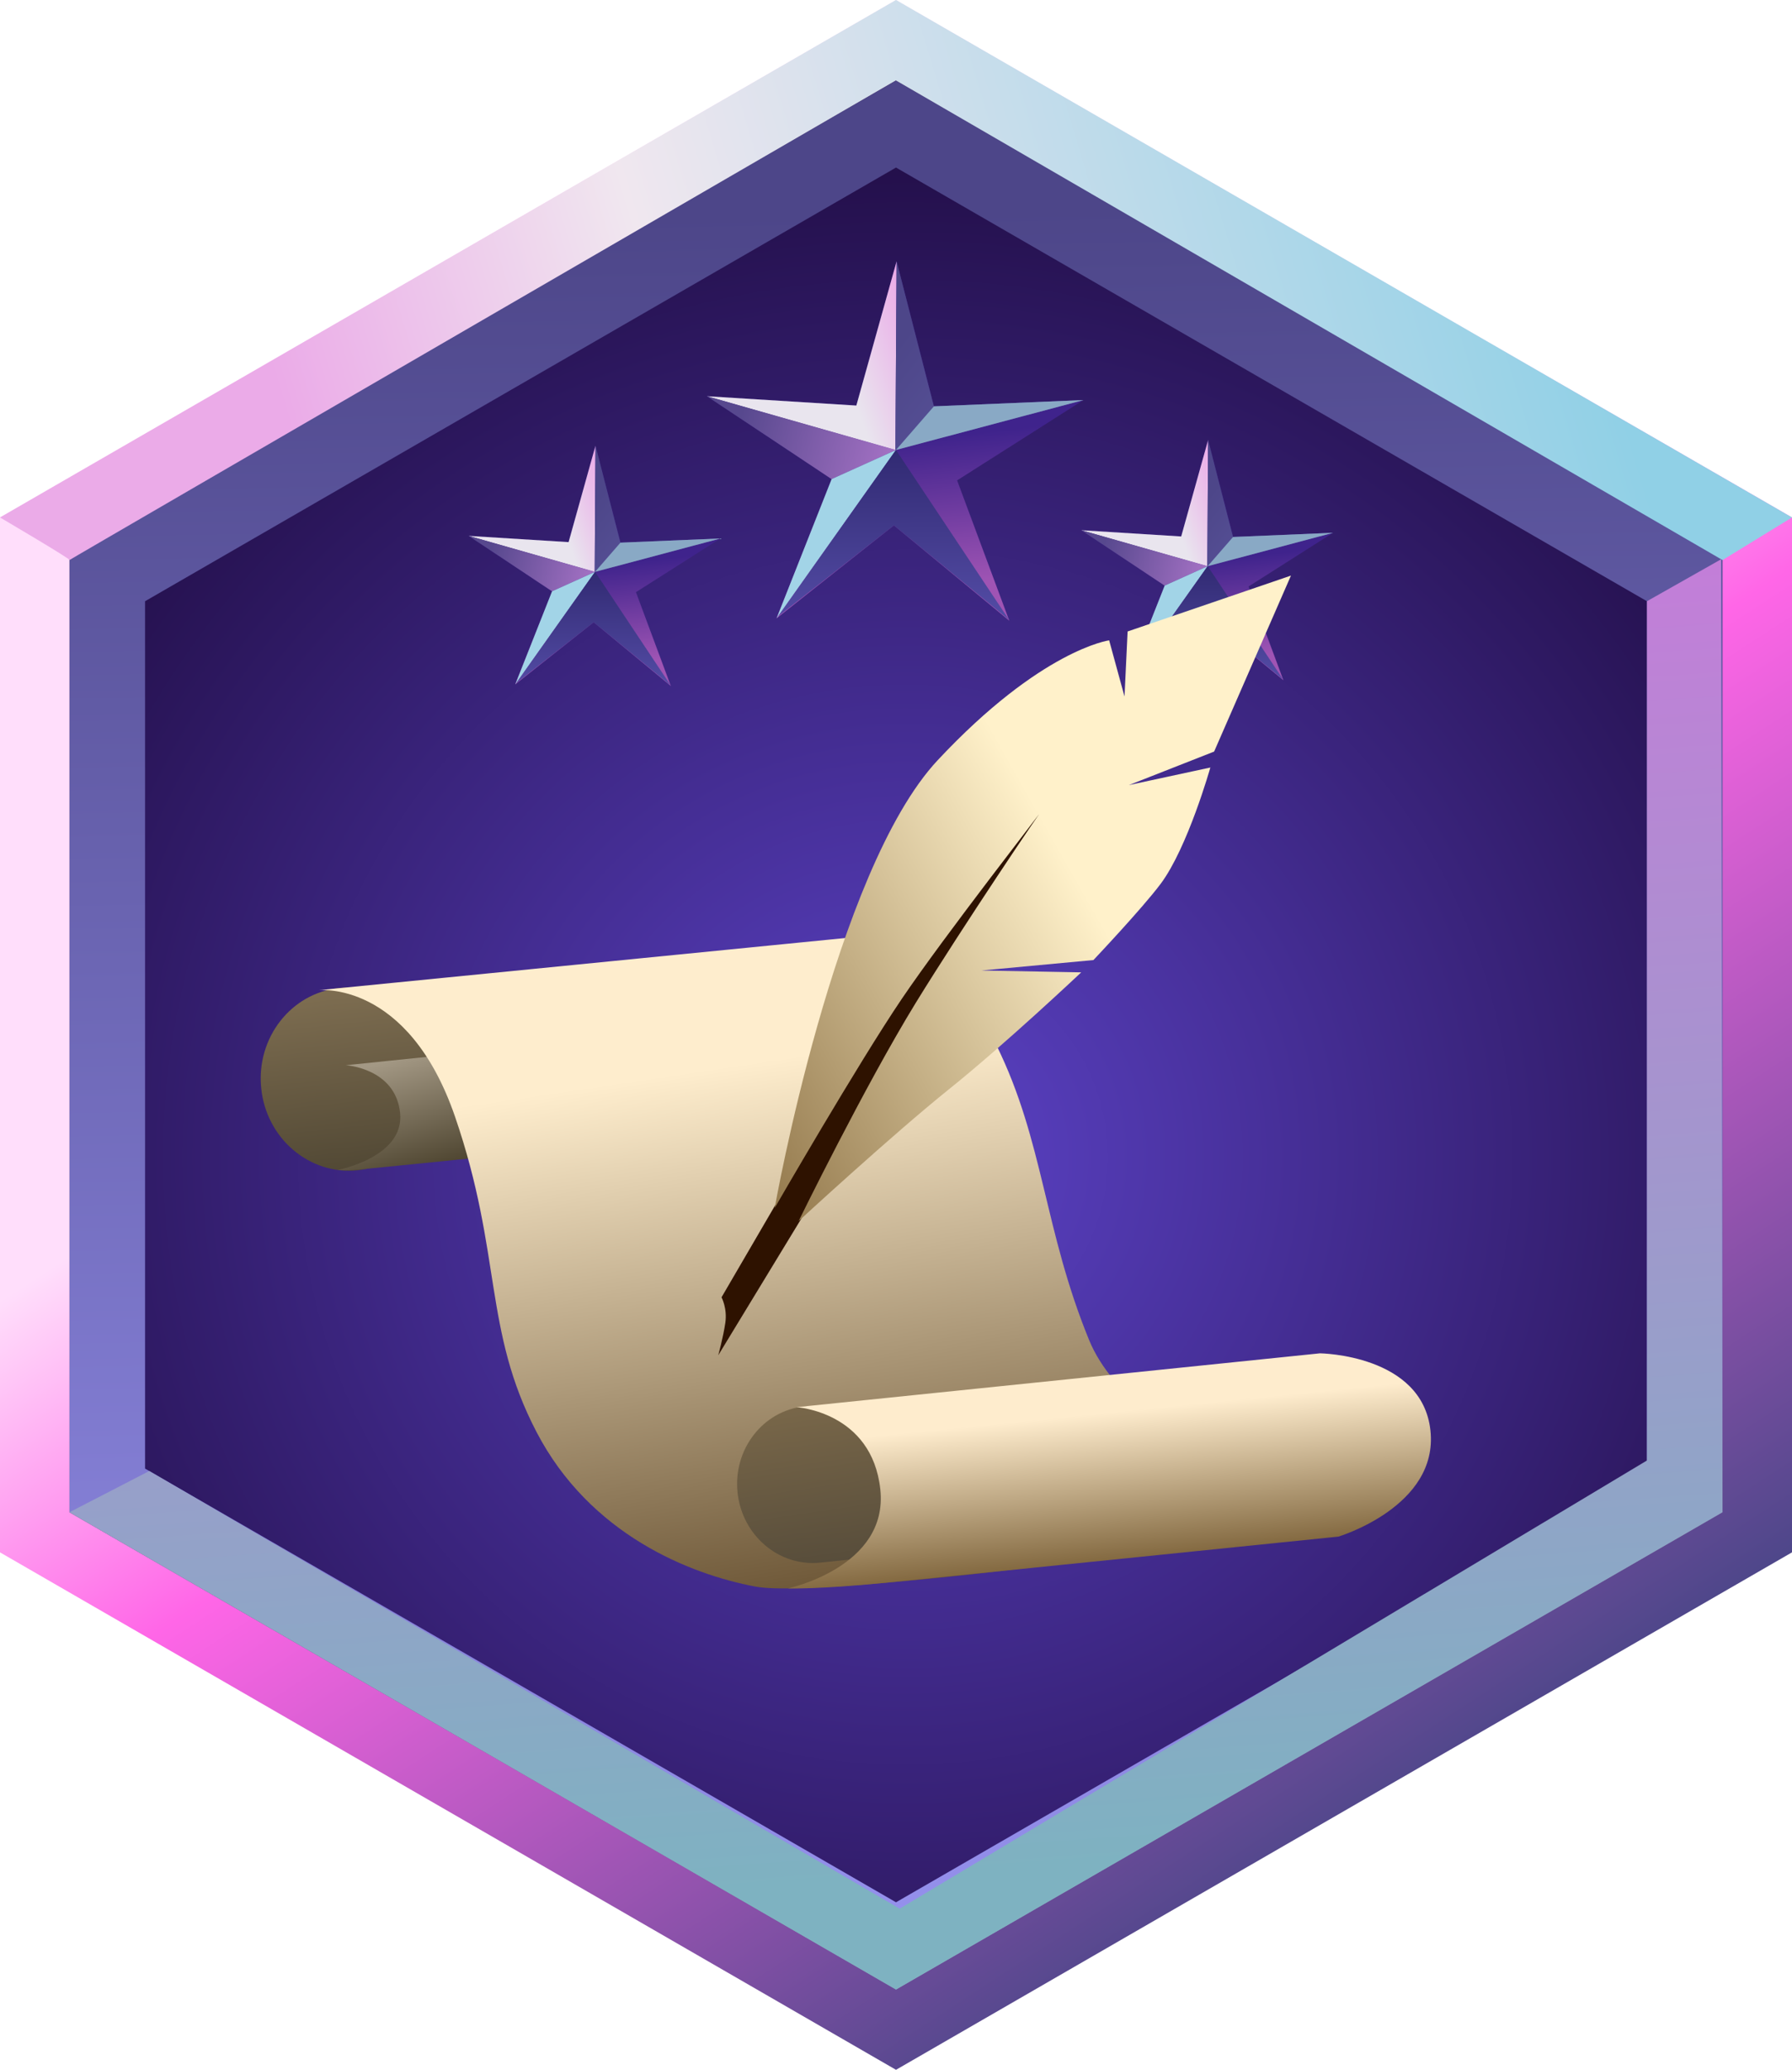 <svg xmlns="http://www.w3.org/2000/svg" xmlns:xlink="http://www.w3.org/1999/xlink" version="1.1" width="247.954" height="286.312" viewBox="1231.113,838.75,247.954,286.312"><defs id="element-719"><linearGradient x1="1400.96" y1="920.939" x2="1399.459" y2="907.12" gradientUnits="userSpaceOnUse" id="color-1"><stop offset="0" stop-color="#a0590b" id="element-720"/><stop offset="1" stop-color="#2e1200" id="element-721"/></linearGradient><linearGradient x1="1389.042" y1="894.494" x2="1404.094" y2="888.075" gradientUnits="userSpaceOnUse" id="color-2"><stop offset="0" stop-color="#f4ab1f" id="element-722"/><stop offset="1" stop-color="#a96e0c" id="element-723"/></linearGradient><linearGradient x1="1407.726" y1="906.09" x2="1396.937" y2="897.591" gradientUnits="userSpaceOnUse" id="color-3"><stop offset="0" stop-color="#8e5f11" id="element-724"/><stop offset="1" stop-color="#2e1200" id="element-725"/></linearGradient><linearGradient x1="1409.487" y1="905.046" x2="1375.561" y2="906.359" gradientUnits="userSpaceOnUse" id="color-4"><stop offset="0" stop-color="#854408" id="element-726"/><stop offset="1" stop-color="#2e1200" id="element-727"/></linearGradient><linearGradient x1="1396.355" y1="935.908" x2="1395.853" y2="906.039" gradientUnits="userSpaceOnUse" id="color-5"><stop offset="0" stop-color="#854408" id="element-728"/><stop offset="1" stop-color="#351601" id="element-729"/></linearGradient><linearGradient x1="1270.4" y1="967.053" x2="1275.31" y2="1012.449" gradientUnits="userSpaceOnUse" id="color-6"><stop offset="0" stop-color="#94805f" id="element-730"/><stop offset="1" stop-color="#443d2c" id="element-731"/></linearGradient><linearGradient x1="1281.004" y1="989.12" x2="1285.88" y2="1006.555" gradientUnits="userSpaceOnUse" id="color-7"><stop offset="0" stop-color="#a39884" id="element-732"/><stop offset="1" stop-color="#443b26" id="element-733"/></linearGradient><linearGradient x1="1330.753" y1="989.533" x2="1343.319" y2="1074.236" gradientUnits="userSpaceOnUse" id="color-8"><stop offset="0" stop-color="#feedcd" id="element-734"/><stop offset="1" stop-color="#563f1f" id="element-735"/></linearGradient><linearGradient x1="1336.622" y1="1016.605" x2="1343.907" y2="1066.921" gradientUnits="userSpaceOnUse" id="color-9"><stop offset="0" stop-color="#977f57" id="element-736"/><stop offset="1" stop-color="#4b4335" id="element-737"/></linearGradient><linearGradient x1="1375.209" y1="1038.422" x2="1377.997" y2="1066.129" gradientUnits="userSpaceOnUse" id="color-10"><stop offset="0" stop-color="#feeccd" id="element-738"/><stop offset="1" stop-color="#56390d" id="element-739"/></linearGradient><linearGradient x1="1367.826" y1="949.928" x2="1311.061" y2="982.05" gradientUnits="userSpaceOnUse" id="color-11"><stop offset="0" stop-color="#fff1ca" id="element-740"/><stop offset="1" stop-color="#896d40" id="element-741"/></linearGradient><linearGradient x1="1295.318" y1="976.919" x2="1394.048" y2="1128.658" gradientUnits="userSpaceOnUse" id="color-12"><stop offset="0" stop-color="#ffdefb" id="element-742"/><stop offset="0.278" stop-color="#ff66e7" id="element-743"/><stop offset="1" stop-color="#34427c" id="element-744"/></linearGradient><linearGradient x1="1297.188" y1="1149.518" x2="1292.232" y2="869.111" gradientUnits="userSpaceOnUse" id="color-13"><stop offset="0" stop-color="#a29eff" id="element-745"/><stop offset="1" stop-color="#4d4689" id="element-746"/></linearGradient><radialGradient cx="1356.393" cy="998.807" r="168.08" gradientUnits="userSpaceOnUse" id="color-14"><stop offset="0" stop-color="#5c43c8" id="element-747"/><stop offset="1" stop-color="#17042f" id="element-748"/></radialGradient><linearGradient x1="1263.112" y1="871.273" x2="1433.104" y2="820.018" gradientUnits="userSpaceOnUse" id="color-15"><stop offset="0" stop-color="#ebabe8" id="element-749"/><stop offset="0.304" stop-color="#f0e7ef" id="element-750"/><stop offset="1" stop-color="#90d0e6" id="element-751"/></linearGradient><linearGradient x1="1346.159" y1="1099.542" x2="1332.258" y2="913.546" gradientUnits="userSpaceOnUse" id="color-16"><stop offset="0" stop-color="#7eb2c1" id="element-752"/><stop offset="1" stop-color="#c87ada" id="element-753"/></linearGradient><linearGradient x1="1362.282" y1="919.844" x2="1360.048" y2="899.27" gradientUnits="userSpaceOnUse" id="color-17"><stop offset="0" stop-color="#9f54b4" id="element-754"/><stop offset="1" stop-color="#3f238c" id="element-755"/></linearGradient><linearGradient x1="1344.537" y1="880.471" x2="1355.603" y2="876.586" gradientUnits="userSpaceOnUse" id="color-18"><stop offset="0" stop-color="#e9e5ee" id="element-756"/><stop offset="1" stop-color="#ebabe8" id="element-757"/></linearGradient><linearGradient x1="1372.355" y1="897.735" x2="1356.292" y2="885.082" gradientUnits="userSpaceOnUse" id="color-19"><stop offset="0" stop-color="#5b559d" id="element-758"/><stop offset="1" stop-color="#4d4689" id="element-759"/></linearGradient><linearGradient x1="1361.56" y1="905.441" x2="1333.266" y2="897.38" gradientUnits="userSpaceOnUse" id="color-20"><stop offset="0" stop-color="#bf80d7" id="element-760"/><stop offset="1" stop-color="#57488e" id="element-761"/></linearGradient><linearGradient x1="1355.21" y1="942.561" x2="1354.678" y2="897.659" gradientUnits="userSpaceOnUse" id="color-21"><stop offset="0" stop-color="#6e66cd" id="element-762"/><stop offset="1" stop-color="#2c256b" id="element-763"/></linearGradient><linearGradient x1="1318.264" y1="930.453" x2="1316.77" y2="916.698" gradientUnits="userSpaceOnUse" id="color-22"><stop offset="0" stop-color="#9f54b4" id="element-764"/><stop offset="1" stop-color="#3f238c" id="element-765"/></linearGradient><linearGradient x1="1306.4" y1="904.13" x2="1313.798" y2="901.532" gradientUnits="userSpaceOnUse" id="color-23"><stop offset="0" stop-color="#e9e5ee" id="element-766"/><stop offset="1" stop-color="#ebabe8" id="element-767"/></linearGradient><linearGradient x1="1324.998" y1="915.672" x2="1314.259" y2="907.213" gradientUnits="userSpaceOnUse" id="color-24"><stop offset="0" stop-color="#5b559d" id="element-768"/><stop offset="1" stop-color="#4d4689" id="element-769"/></linearGradient><linearGradient x1="1317.781" y1="920.824" x2="1298.865" y2="915.434" gradientUnits="userSpaceOnUse" id="color-25"><stop offset="0" stop-color="#bf80d7" id="element-770"/><stop offset="1" stop-color="#57488e" id="element-771"/></linearGradient><linearGradient x1="1313.536" y1="945.64" x2="1313.18" y2="915.621" gradientUnits="userSpaceOnUse" id="color-26"><stop offset="0" stop-color="#6e66cd" id="element-772"/><stop offset="1" stop-color="#2c256b" id="element-773"/></linearGradient><linearGradient x1="1403.029" y1="929.668" x2="1401.535" y2="915.913" gradientUnits="userSpaceOnUse" id="color-27"><stop offset="0" stop-color="#9f54b4" id="element-774"/><stop offset="1" stop-color="#3f238c" id="element-775"/></linearGradient><linearGradient x1="1391.165" y1="903.345" x2="1398.563" y2="900.748" gradientUnits="userSpaceOnUse" id="color-28"><stop offset="0" stop-color="#e9e5ee" id="element-776"/><stop offset="1" stop-color="#ebabe8" id="element-777"/></linearGradient><linearGradient x1="1409.763" y1="914.887" x2="1399.024" y2="906.428" gradientUnits="userSpaceOnUse" id="color-29"><stop offset="0" stop-color="#5b559d" id="element-778"/><stop offset="1" stop-color="#4d4689" id="element-779"/></linearGradient><linearGradient x1="1402.546" y1="920.039" x2="1383.63" y2="914.65" gradientUnits="userSpaceOnUse" id="color-30"><stop offset="0" stop-color="#bf80d7" id="element-780"/><stop offset="1" stop-color="#57488e" id="element-781"/></linearGradient><linearGradient x1="1398.301" y1="944.855" x2="1397.945" y2="914.836" gradientUnits="userSpaceOnUse" id="color-31"><stop offset="0" stop-color="#6e66cd" id="element-782"/><stop offset="1" stop-color="#2c256b" id="element-783"/></linearGradient><linearGradient x1="1274.676" y1="963.275" x2="1279.587" y2="1008.671" gradientUnits="userSpaceOnUse" id="color-32"><stop offset="0" stop-color="#94805f" id="element-784"/><stop offset="1" stop-color="#443d2c" id="element-785"/></linearGradient><linearGradient x1="1285.28" y1="985.342" x2="1290.157" y2="1002.777" gradientUnits="userSpaceOnUse" id="color-33"><stop offset="0" stop-color="#a39884" id="element-786"/><stop offset="1" stop-color="#443b26" id="element-787"/></linearGradient><linearGradient x1="1335.029" y1="985.755" x2="1347.595" y2="1070.458" gradientUnits="userSpaceOnUse" id="color-34"><stop offset="0" stop-color="#feedcd" id="element-788"/><stop offset="1" stop-color="#563f1f" id="element-789"/></linearGradient><linearGradient x1="1340.899" y1="1012.827" x2="1348.183" y2="1063.143" gradientUnits="userSpaceOnUse" id="color-35"><stop offset="0" stop-color="#977f57" id="element-790"/><stop offset="1" stop-color="#4b4335" id="element-791"/></linearGradient><linearGradient x1="1379.486" y1="1034.644" x2="1382.273" y2="1062.351" gradientUnits="userSpaceOnUse" id="color-36"><stop offset="0" stop-color="#feeccd" id="element-792"/><stop offset="1" stop-color="#56390d" id="element-793"/></linearGradient><linearGradient x1="1372.102" y1="946.15" x2="1315.337" y2="978.272" gradientUnits="userSpaceOnUse" id="color-37"><stop offset="0" stop-color="#fff1ca" id="element-794"/><stop offset="1" stop-color="#896d40" id="element-795"/></linearGradient></defs><g fill="none" fill-rule="nonzero" stroke="none" stroke-width="none" stroke-linecap="round" stroke-linejoin="round" stroke-miterlimit="10" stroke-dasharray="" stroke-dashoffset="0" font-family="none" font-weight="none" font-size="none" text-anchor="none" id="element-796"><g stroke="#ff2020" stroke-width="0" id="element-797"><g id="Group 1"><path d="M1399.651,904.224l13.898,-0.582l-11.741,7.46l4.848,13.038l-10.723,-8.861l-10.902,8.64l5.113,-12.937l-11.586,-7.698l13.883,0.865l3.741,-13.398z" id="Path 1 1 1 1 1" fill="url(#color-1)"/><path d="M1396.075,908.291l-17.515,-5.006l13.883,0.865l3.741,-13.398z" id="element-798" fill="url(#color-2)"/><path d="M1399.651,904.224l13.898,-0.582l-17.474,4.649l0.109,-17.538z" id="element-799" fill="url(#color-3)"/><path d="M1390.146,910.984l-11.586,-7.698l17.565,4.993z" id="element-800" fill="url(#color-4)"/><path d="M1396.125,908.278l-11.092,15.642l5.113,-12.937z" id="element-801" fill="#be7f0e"/><path d="M1395.934,915.28l-10.78,8.468l10.97,-15.47l10.498,15.769z" id="element-802" fill="url(#color-5)"/><path d="M1399.651,904.224l13.898,-0.582l-17.425,4.636z" id="element-803" fill="#ac7209"/></g></g><g stroke="#000000" id="element-804"><g id="element-805"><g id="Group 1 1 1 1" stroke-width="0"><path d="M1262.977,993.047c-0.7,-6.959 4.134,-13.156 10.797,-13.842c6.663,-0.685 12.632,4.4 13.332,11.36c0.7,6.959 -4.134,13.156 -10.797,13.842c-6.663,0.685 -12.632,-4.4 -13.332,-11.36z" id="Path 1 1 1 1" fill="url(#color-6)"/><path d="M1276.733,1004.29c-2.475,0.216 -3.174,0.075 -3.174,0.075c0,0 9.3,-1.748 8.636,-7.917c-0.664,-6.169 -7.498,-6.571 -7.498,-6.571l41.544,-4.274c0,0 8.12,0.09 8.769,6.126c0.649,6.036 -7.306,8.418 -7.306,8.418c0,0 -38.496,3.926 -40.972,4.142z" id="element-806" fill="url(#color-7)"/><path d="M1331.353,1061.996c-9.103,-1.717 -22.896,-7.207 -30.282,-21.388c-7.387,-14.181 -4.732,-24.541 -11.256,-43.564c-6.525,-19.024 -18.948,-17.539 -18.948,-17.539l75.507,-7.478c0,0 11.826,1.882 18.351,15.12c6.526,13.239 6.554,25.493 12.818,40.772c6.265,15.278 37.127,25.507 37.127,25.507c0,0 -72.604,10.592 -83.316,8.571z" id="element-807" fill="url(#color-8)"/><path d="M1328.886,1048.94c-0.601,-5.969 3.545,-11.284 9.26,-11.872c5.715,-0.588 20.499,8.042 21.1,14.01c0.601,5.969 -13.21,7.017 -18.925,7.605c-5.715,0.588 -10.834,-3.774 -11.435,-9.743z" id="element-808" fill="url(#color-9)"/><path d="M1349.341,1061.471c-9.332,0.931 -13.487,0.78 -13.487,0.78c0,0 13.947,-2.944 12.79,-13.698c-1.157,-10.754 -11.59,-11.372 -11.59,-11.372l72.423,-7.45c0,0 14.155,0.157 15.287,10.68c1.132,10.523 -12.736,14.675 -12.736,14.675c0,0 -53.354,5.455 -62.687,6.386z" id="element-809" fill="url(#color-10)"/></g><g id="element-810"><path d="M1375.562,994.572" id="element-811" fill="none" stroke-width="1"/><path d="M1361.191,1000.684" id="element-812" fill="none" stroke-width="1"/><path d="M1326.673,1021.981l38.83,-66.603l6.234,-0.206l-45.518,74.825c0,0 0.69,-2.492 0.981,-4.494c0.291,-2.002 -0.527,-3.523 -0.527,-3.523z" id="element-813" fill="#2e1200" stroke-width="0"/><path d="M1394.831,946.492l-11.801,4.638l11.279,-2.433c0,0 -3.133,11.096 -6.884,16.099c-2.589,3.453 -9.295,10.535 -9.295,10.535l-15.488,1.443l13.8,0.257c0,0 -10.509,9.921 -18.288,16.16c-7.78,6.239 -20.816,18.248 -20.816,18.248c0,0 9.114,-18.629 16.225,-30.216c6.582,-10.679 17.499,-26.866 17.633,-26.874c0.136,-0.008 -13.502,17.369 -19.577,26.342c-6.075,8.973 -17.583,28.92 -17.583,28.92c0,0 8.24,-46.641 22.56,-61.942c14.32,-15.3 23.711,-16.566 23.711,-16.566l2.126,7.769l0.429,-8.995l22.602,-7.729z" id="element-814" fill="url(#color-11)" stroke-width="0"/></g></g></g><g fill="url(#color-12)" stroke="#ff2020" stroke-width="0" id="element-815"><path d="M1231.113,910.328l123.977,-71.578l123.977,71.578v143.156l-123.977,71.578l-123.977,-71.578z" id="Path 1 2"/></g><path d="M1240.726,915.878l114.364,-66.028l114.364,66.028v132.056l-114.364,66.028l-114.364,-66.028z" id="element-816" fill="#592f14" stroke="#ff2020" stroke-width="0"/><g fill="url(#color-13)" stroke="#ff2020" stroke-width="0" id="element-817"><path d="M1240.726,915.878l114.364,-66.028l114.364,66.028v132.056l-114.364,66.028l-114.364,-66.028z" id="element-818"/></g><g fill="url(#color-14)" stroke="#ff2020" stroke-width="0" id="element-819"><path d="M1251.184,921.916l103.906,-59.99l103.906,59.99v119.98l-103.906,59.99l-103.906,-59.99z" id="element-820"/></g><g fill="url(#color-15)" stroke="#ff2020" stroke-width="0" id="element-821"><path d="M1469.453,916.221l-114.387,-66.358c0,0 -114.447,66.358 -114.341,66.358c0.421,0 -9.613,-5.893 -9.613,-5.893l123.977,-71.578l123.977,71.578z" id="element-822"/></g><g fill="url(#color-16)" stroke="#ff2020" stroke-width="0" id="element-823"><path d="M1251.765,1042.232l103.838,60.54l103.392,-61.994v-118.861l10.266,-5.806l0.192,131.824l-114.364,66.028l-114.364,-66.028z" id="element-824"/></g><g stroke="#ff2020" stroke-width="0" id="element-825"><g id="element-826"><path d="M1360.334,894.958l20.693,-0.867l-17.48,11.108l7.219,19.412l-15.966,-13.192l-16.231,12.864l7.613,-19.261l-17.25,-11.462l20.671,1.288l5.57,-19.948z" id="Path 1 1" fill="url(#color-17)"/><path d="M1355.009,901.013l-26.078,-7.453l20.671,1.288l5.57,-19.948z" id="element-827" fill="url(#color-18)"/><path d="M1360.334,894.958l20.693,-0.867l-26.017,6.922l0.162,-26.113z" id="element-828" fill="url(#color-19)"/><path d="M1346.181,905.022l-17.25,-11.462l26.153,7.434z" id="element-829" fill="url(#color-20)"/><path d="M1355.083,900.994l-16.515,23.289l7.613,-19.261z" id="element-830" fill="#a2d4e7"/><path d="M1354.799,911.418l-16.05,12.608l16.334,-23.033l15.63,23.478z" id="element-831" fill="url(#color-21)"/><path d="M1360.334,894.958l20.693,-0.867l-25.943,6.903z" id="element-832" fill="#89a9c5"/></g></g><g stroke="#ff2020" stroke-width="0" id="element-833"><g id="element-834"><path d="M1316.961,913.815l13.834,-0.579l-11.687,7.426l4.826,12.978l-10.674,-8.82l-10.851,8.6l5.09,-12.877l-11.533,-7.663l13.82,0.861l3.724,-13.336z" id="Path 1 1 1" fill="url(#color-22)"/><path d="M1313.401,917.863l-17.435,-4.983l13.82,0.861l3.724,-13.336z" id="element-835" fill="url(#color-23)"/><path d="M1316.961,913.815l13.834,-0.579l-17.394,4.628l0.109,-17.458z" id="element-836" fill="url(#color-24)"/><path d="M1307.499,920.543l-11.533,-7.663l17.484,4.97z" id="element-837" fill="url(#color-25)"/><path d="M1313.451,917.85l-11.041,15.57l5.09,-12.877z" id="element-838" fill="#a2d4e7"/><path d="M1313.261,924.82l-10.73,8.429l10.92,-15.399l10.449,15.696z" id="element-839" fill="url(#color-26)"/><path d="M1316.961,913.815l13.834,-0.579l-17.344,4.615z" id="element-840" fill="#89a9c5"/></g></g><g stroke="#ff2020" stroke-width="0" id="element-841"><g id="element-842"><path d="M1401.726,913.03l13.834,-0.579l-11.687,7.426l4.826,12.978l-10.674,-8.82l-10.851,8.6l5.09,-12.877l-11.533,-7.663l13.82,0.861l3.724,-13.336z" id="element-843" fill="url(#color-27)"/><path d="M1398.167,917.079l-17.435,-4.983l13.82,0.861l3.724,-13.336z" id="element-844" fill="url(#color-28)"/><path d="M1401.726,913.03l13.834,-0.579l-17.394,4.628l0.109,-17.458z" id="element-845" fill="url(#color-29)"/><path d="M1392.264,919.758l-11.533,-7.663l17.484,4.97z" id="element-846" fill="url(#color-30)"/><path d="M1398.216,917.065l-11.041,15.57l5.09,-12.877z" id="element-847" fill="#a2d4e7"/><path d="M1398.026,924.035l-10.73,8.429l10.92,-15.399l10.449,15.696z" id="element-848" fill="url(#color-31)"/><path d="M1401.726,913.03l13.834,-0.579l-17.344,4.615z" id="element-849" fill="#89a9c5"/></g></g><g stroke="#000000" id="element-850"><g id="element-851"><g id="element-852" stroke-width="0"><path d="M1267.253,989.269c-0.7,-6.959 4.134,-13.156 10.797,-13.842c6.663,-0.685 12.632,4.4 13.332,11.36c0.7,6.959 -4.134,13.156 -10.797,13.842c-6.663,0.685 -12.632,-4.4 -13.332,-11.36z" id="element-853" fill="url(#color-32)"/><path d="M1281.01,1000.512c-2.475,0.216 -3.174,0.075 -3.174,0.075c0,0 9.3,-1.748 8.636,-7.917c-0.664,-6.169 -7.498,-6.571 -7.498,-6.571l41.544,-4.274c0,0 8.12,0.09 8.769,6.126c0.649,6.036 -7.306,8.418 -7.306,8.418c0,0 -38.496,3.926 -40.972,4.142z" id="element-854" fill="url(#color-33)"/><path d="M1335.63,1058.218c-9.103,-1.717 -22.896,-7.207 -30.282,-21.388c-7.387,-14.181 -4.732,-24.541 -11.256,-43.564c-6.525,-19.024 -18.948,-17.539 -18.948,-17.539l75.507,-7.478c0,0 11.826,1.882 18.351,15.12c6.526,13.239 6.554,25.493 12.818,40.772c6.265,15.278 37.127,25.507 37.127,25.507c0,0 -72.604,10.592 -83.316,8.571z" id="element-855" fill="url(#color-34)"/><path d="M1333.162,1045.162c-0.601,-5.969 3.545,-11.284 9.26,-11.872c5.715,-0.588 20.499,8.042 21.1,14.01c0.601,5.969 -13.21,7.017 -18.925,7.605c-5.715,0.588 -10.834,-3.774 -11.435,-9.743z" id="element-856" fill="url(#color-35)"/><path d="M1353.617,1057.692c-9.332,0.931 -13.487,0.78 -13.487,0.78c0,0 13.947,-2.944 12.79,-13.698c-1.157,-10.754 -11.59,-11.372 -11.59,-11.372l72.423,-7.45c0,0 14.155,0.157 15.287,10.68c1.132,10.523 -12.736,14.675 -12.736,14.675c0,0 -53.354,5.455 -62.687,6.386z" id="element-857" fill="url(#color-36)"/></g><g id="element-858"><path d="M1379.838,990.793" id="element-859" fill="none" stroke-width="1"/><path d="M1365.467,996.906" id="element-860" fill="none" stroke-width="1"/><path d="M1330.949,1018.203l38.83,-66.603l6.234,-0.206l-45.518,74.825c0,0 0.69,-2.492 0.981,-4.494c0.291,-2.002 -0.527,-3.523 -0.527,-3.523z" id="element-861" fill="#2e1200" stroke-width="0"/><path d="M1399.107,942.714l-11.801,4.638l11.279,-2.433c0,0 -3.133,11.096 -6.884,16.099c-2.589,3.453 -9.295,10.535 -9.295,10.535l-15.488,1.443l13.8,0.257c0,0 -10.509,9.921 -18.288,16.16c-7.78,6.239 -20.816,18.248 -20.816,18.248c0,0 9.114,-18.629 16.225,-30.216c6.582,-10.679 17.499,-26.866 17.633,-26.874c0.136,-0.008 -13.502,17.369 -19.577,26.342c-6.075,8.973 -17.583,28.92 -17.583,28.92c0,0 8.24,-46.641 22.56,-61.942c14.32,-15.3 23.711,-16.566 23.711,-16.566l2.126,7.769l0.429,-8.995l22.602,-7.729z" id="element-862" fill="url(#color-37)" stroke-width="0"/></g></g></g></g></svg>